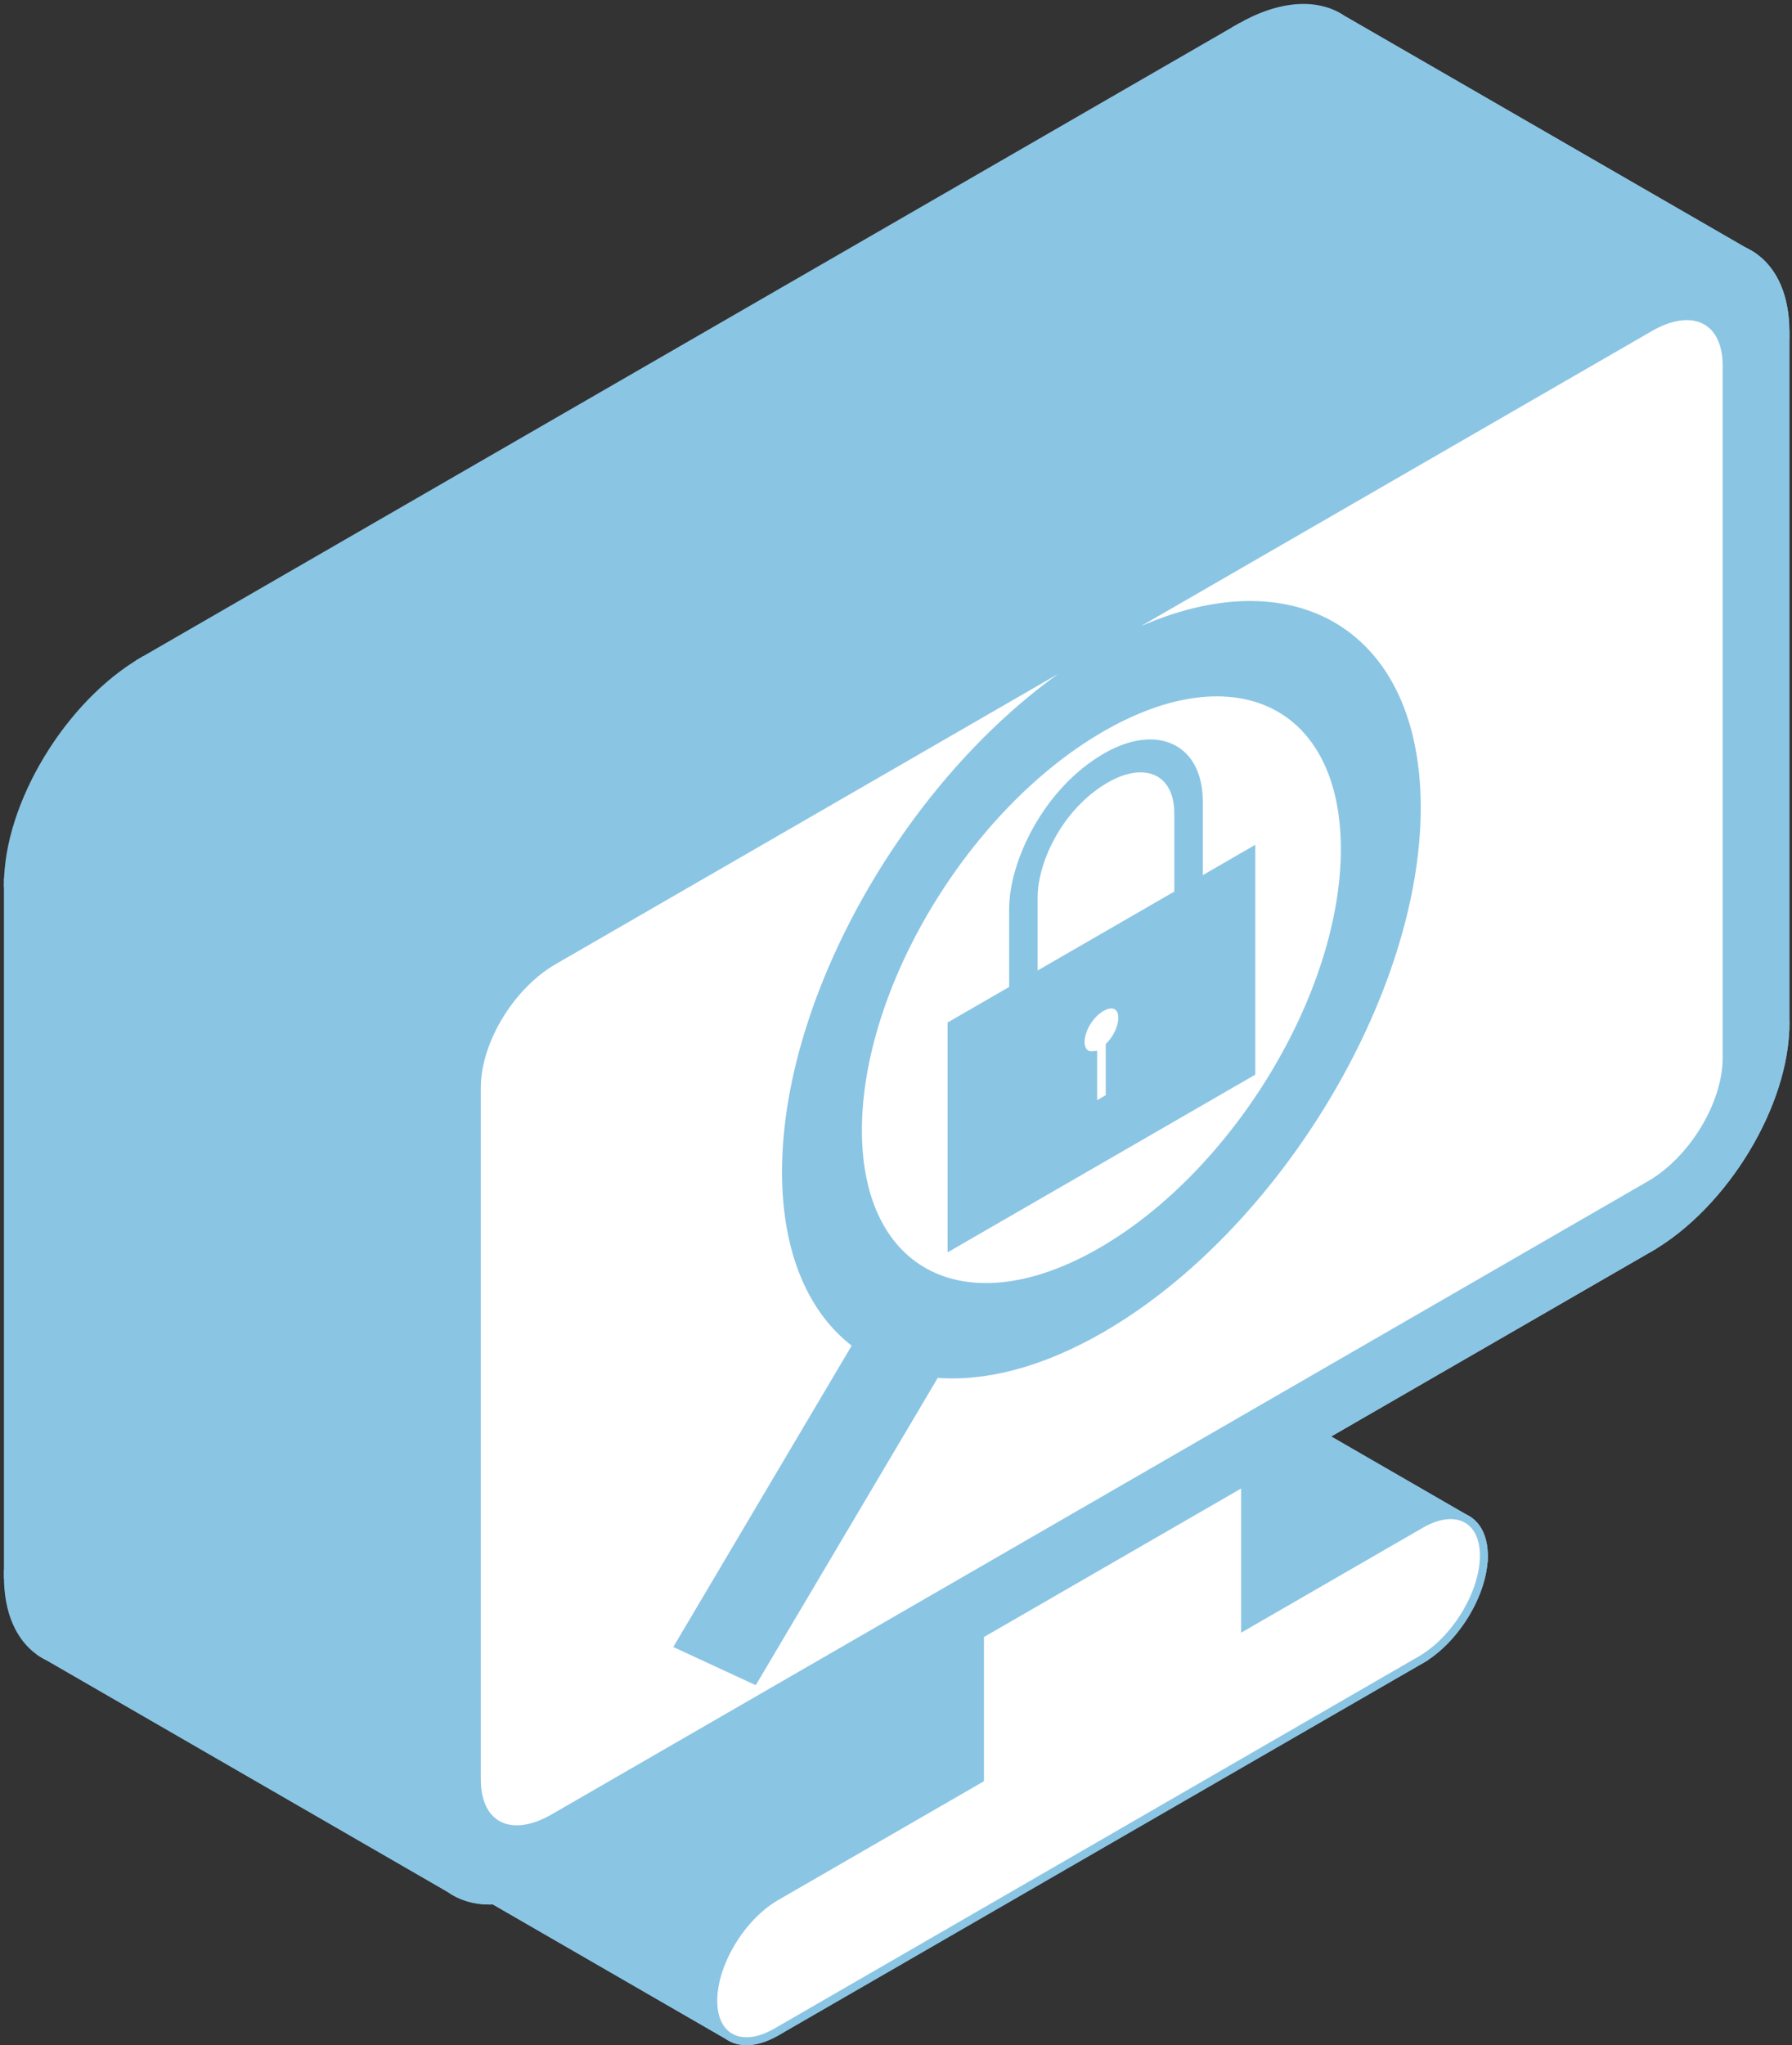 <svg width="227" height="259" viewBox="0 0 227 259" fill="none" xmlns="http://www.w3.org/2000/svg">
<rect x="0" y="0" width="227" height="259" fill="#333333" stroke="none"/>
<path fill-rule="evenodd" clip-rule="evenodd" d="M52.962 142.016V229.646L1 199.646V112.016L52.962 142.016Z" fill="#8BC5E4" stroke="#8BC5E4"/>
<path fill-rule="evenodd" clip-rule="evenodd" d="M70.126 238.196L124.14 207.011L72.179 177.011L18.165 208.196L70.126 238.196Z" fill="#8BC5E4" stroke="#8BC5E4"/>
<path fill-rule="evenodd" clip-rule="evenodd" d="M124.14 207.011V225.271L72.179 195.271V177.011L124.14 207.011Z" fill="#8BC5E4" stroke="#8BC5E4"/>
<path fill-rule="evenodd" clip-rule="evenodd" d="M124.14 225.271L98.333 240.171L46.371 210.171L72.179 195.271L124.14 225.271Z" fill="#8BC5E4" stroke="#8BC5E4"/>
<path fill-rule="evenodd" clip-rule="evenodd" d="M98.333 257.321L179.981 210.181L128.02 180.181L46.371 227.321L98.333 257.321Z" fill="#8BC5E4" stroke="#8BC5E4"/>
<path fill-rule="evenodd" clip-rule="evenodd" d="M179.981 193.031L157.716 205.886L105.754 175.886L128.02 163.031L179.981 193.031Z" fill="#8BC5E4" stroke="#8BC5E4"/>
<path fill-rule="evenodd" clip-rule="evenodd" d="M157.716 205.886V187.626L105.754 157.626V175.886L157.716 205.886Z" fill="#8BC5E4" stroke="#8BC5E4"/>
<path fill-rule="evenodd" clip-rule="evenodd" d="M157.716 187.626L208.985 158.026L157.023 128.026L105.754 157.626L157.716 187.626Z" fill="#8BC5E4" stroke="#8BC5E4"/>
<path fill-rule="evenodd" clip-rule="evenodd" d="M226.167 129.646V42.016L174.205 12.016V99.646L226.167 129.646Z" fill="#8BC5E4" stroke="#8BC5E4"/>
<path fill-rule="evenodd" clip-rule="evenodd" d="M208.985 33.486L70.126 113.656L18.165 83.656L157.023 3.486L208.985 33.486Z" fill="#8BC5E4" stroke="#8BC5E4"/>
<path fill-rule="evenodd" clip-rule="evenodd" d="M70.126 113.656V113.656L18.165 83.656V83.656L70.126 113.656Z" fill="#8BC5E4"/>
<path d="M70.126 113.656V113.656ZM70.126 113.656L18.165 83.656M18.165 83.656V83.656Z" stroke="#8BC5E4"/>
<path fill-rule="evenodd" clip-rule="evenodd" d="M70.126 121.666L208.985 41.496L157.023 11.496L18.165 91.666L70.126 121.666Z" fill="#8BC5E4" stroke="#8BC5E4"/>
<path fill-rule="evenodd" clip-rule="evenodd" d="M218.719 46.316V133.946L166.757 103.946V16.316L218.719 46.316Z" fill="#8BC5E4" stroke="#8BC5E4"/>
<path fill-rule="evenodd" clip-rule="evenodd" d="M208.985 150.026L70.126 230.196L18.165 200.196L157.023 120.026L208.985 150.026Z" fill="#8BC5E4" stroke="#8BC5E4"/>
<path fill-rule="evenodd" clip-rule="evenodd" d="M60.409 225.346V137.716L8.448 107.716V195.346L60.409 225.346Z" fill="#8BC5E4" stroke="#8BC5E4"/>
<path fill-rule="evenodd" clip-rule="evenodd" d="M70.126 121.666V121.666L18.165 91.666V91.666L70.126 121.666Z" fill="#8BC5E4"/>
<path d="M70.126 121.666V121.666ZM70.126 121.666L18.165 91.666M18.165 91.666V91.666Z" stroke="#8BC5E4"/>
<path fill-rule="evenodd" clip-rule="evenodd" d="M108.543 170.276L86 208.341L34.039 178.341L56.581 140.276L108.543 170.276Z" fill="#8BC5E4" stroke="#8BC5E4"/>
<path fill-rule="evenodd" clip-rule="evenodd" d="M86 208.341L95.535 212.756L43.574 182.756L34.039 178.341L86 208.341Z" fill="#8BC5E4" stroke="#8BC5E4"/>
<path fill-rule="evenodd" clip-rule="evenodd" d="M95.535 212.756L118.52 173.956L66.558 143.956L43.574 182.756L95.535 212.756Z" fill="#8BC5E4" stroke="#8BC5E4"/>
<path fill-rule="evenodd" clip-rule="evenodd" d="M139.512 82.396V82.396L87.55 52.396V52.396L139.512 82.396Z" fill="#8BC5E4"/>
<path d="M139.512 82.396V82.396ZM139.512 82.396L87.55 52.396M87.55 52.396V52.396Z" stroke="#8BC5E4"/>
<path fill-rule="evenodd" clip-rule="evenodd" d="M139.512 92.196V92.196L87.55 62.196V62.196L139.512 92.196Z" fill="#8BC5E4"/>
<path d="M139.512 92.196V92.196ZM139.512 92.196L87.55 62.196M87.55 62.196V62.196Z" stroke="#8BC5E4"/>
<path fill-rule="evenodd" clip-rule="evenodd" d="M128.332 115.111V125.271L76.37 95.271V85.111L128.332 115.111Z" fill="#8BC5E4" stroke="#8BC5E4"/>
<path fill-rule="evenodd" clip-rule="evenodd" d="M128.331 125.271L120.537 129.771L68.576 99.771L76.37 95.271L128.331 125.271Z" fill="#8BC5E4" stroke="#8BC5E4"/>
<path fill-rule="evenodd" clip-rule="evenodd" d="M120.537 129.771V157.721L68.576 127.721V99.771L120.537 129.771Z" fill="#8BC5E4" stroke="#8BC5E4"/>
<path fill-rule="evenodd" clip-rule="evenodd" d="M120.537 157.721L158.512 135.796L106.551 105.796L68.576 127.721L120.537 157.721Z" fill="#8BC5E4" stroke="#8BC5E4"/>
<path fill-rule="evenodd" clip-rule="evenodd" d="M158.513 135.796V107.846L106.551 77.846V105.796L158.513 135.796Z" fill="#8BC5E4" stroke="#8BC5E4"/>
<path fill-rule="evenodd" clip-rule="evenodd" d="M158.513 107.846L151.861 111.686L99.9 81.686L106.551 77.846L158.513 107.846Z" fill="#8BC5E4" stroke="#8BC5E4"/>
<path fill-rule="evenodd" clip-rule="evenodd" d="M151.861 111.686V101.526L99.9 71.526V81.686L151.861 111.686Z" fill="#8BC5E4" stroke="#8BC5E4"/>
<path fill-rule="evenodd" clip-rule="evenodd" d="M140.101 95.846V95.846L88.139 65.846V65.846L140.101 95.846Z" fill="#8BC5E4"/>
<path d="M140.101 95.846V95.846ZM140.101 95.846L88.139 65.846M88.139 65.846V65.846Z" stroke="#8BC5E4"/>
<path fill-rule="evenodd" clip-rule="evenodd" d="M149.255 103.031V113.191L97.293 83.191V73.031L149.255 103.031Z" fill="#8BC5E4" stroke="#8BC5E4"/>
<path fill-rule="evenodd" clip-rule="evenodd" d="M149.255 113.191L130.939 123.766L78.977 93.766L97.293 83.191L149.255 113.191Z" fill="#8BC5E4" stroke="#8BC5E4"/>
<path fill-rule="evenodd" clip-rule="evenodd" d="M130.939 123.766V113.606L78.977 83.606V93.766L130.939 123.766Z" fill="#8BC5E4" stroke="#8BC5E4"/>
<path fill-rule="evenodd" clip-rule="evenodd" d="M140.101 98.646V98.646L88.139 68.646V68.646L140.101 98.646Z" fill="#8BC5E4"/>
<path d="M140.101 98.646V98.646ZM140.101 98.646L88.139 68.646M88.139 68.646V68.646Z" stroke="#8BC5E4"/>
<path fill-rule="evenodd" clip-rule="evenodd" d="M140.568 132.416V138.976L88.607 108.976V102.416L140.568 132.416Z" fill="#8BC5E4" stroke="#8BC5E4"/>
<path fill-rule="evenodd" clip-rule="evenodd" d="M140.569 138.976L138.482 140.181L86.52 110.181L88.607 108.976L140.569 138.976Z" fill="#8BC5E4" stroke="#8BC5E4"/>
<path fill-rule="evenodd" clip-rule="evenodd" d="M138.482 140.181V133.621L86.52 103.621V110.181L138.482 140.181Z" fill="#8BC5E4" stroke="#8BC5E4"/>
<path fill-rule="evenodd" clip-rule="evenodd" d="M139.529 127.586V127.586L87.568 97.586V97.586L139.529 127.586Z" fill="#8BC5E4"/>
<path d="M139.529 127.586V127.586ZM139.529 127.586L87.568 97.586M87.568 97.586V97.586Z" stroke="#8BC5E4"/>
<path fill-rule="evenodd" clip-rule="evenodd" d="M70.126 113.656C60.687 119.106 52.962 131.866 52.962 142.016L1 112.016C1 101.866 8.725 89.106 18.165 83.656L70.126 113.656Z" fill="#8BC5E4" stroke="#8BC5E4"/>
<path fill-rule="evenodd" clip-rule="evenodd" d="M52.962 229.646C52.962 234.116 54.457 237.363 56.936 239.133L4.975 209.133C2.496 207.363 1 204.116 1 199.646L52.962 229.646Z" fill="#8BC5E4" stroke="#8BC5E4"/>
<path fill-rule="evenodd" clip-rule="evenodd" d="M56.936 239.133C60.091 241.386 64.84 241.248 70.126 238.196L18.165 208.196C12.878 211.248 8.13 211.386 4.975 209.133L56.936 239.133Z" fill="#8BC5E4" stroke="#8BC5E4"/>
<path fill-rule="evenodd" clip-rule="evenodd" d="M98.333 240.171C93.925 242.716 90.356 248.616 90.356 253.356L38.395 223.356C38.395 218.616 41.963 212.716 46.371 210.171L98.333 240.171Z" fill="#8BC5E4" stroke="#8BC5E4"/>
<path fill-rule="evenodd" clip-rule="evenodd" d="M90.356 253.356C90.356 255.437 91.047 256.947 92.197 257.769L40.235 227.769C39.086 226.947 38.395 225.437 38.395 223.356L90.356 253.356Z" fill="#8BC5E4" stroke="#8BC5E4"/>
<path fill-rule="evenodd" clip-rule="evenodd" d="M92.196 257.769C93.659 258.815 95.864 258.746 98.333 257.321L46.371 227.321C43.903 228.746 41.697 228.815 40.235 227.769L92.196 257.769Z" fill="#8BC5E4" stroke="#8BC5E4"/>
<path fill-rule="evenodd" clip-rule="evenodd" d="M179.982 210.181C184.39 207.636 187.966 201.731 187.966 197.001L136.005 167.001C136.005 171.731 132.428 177.636 128.02 180.181L179.982 210.181Z" fill="#8BC5E4" stroke="#8BC5E4"/>
<path fill-rule="evenodd" clip-rule="evenodd" d="M187.966 197.001C187.966 194.915 187.274 193.404 186.123 192.581L134.161 162.581C135.312 163.404 136.005 164.915 136.005 167.001L187.966 197.001Z" fill="#8BC5E4" stroke="#8BC5E4"/>
<path fill-rule="evenodd" clip-rule="evenodd" d="M186.123 192.581C184.658 191.535 182.45 191.605 179.982 193.031L128.02 163.031C130.489 161.605 132.696 161.535 134.161 162.581L186.123 192.581Z" fill="#8BC5E4" stroke="#8BC5E4"/>
<path fill-rule="evenodd" clip-rule="evenodd" d="M208.984 158.026C218.441 152.566 226.166 139.806 226.166 129.646L174.205 99.646C174.205 109.806 166.48 122.566 157.023 128.026L208.984 158.026Z" fill="#8BC5E4" stroke="#8BC5E4"/>
<path fill-rule="evenodd" clip-rule="evenodd" d="M226.167 42.016C226.167 37.55 224.671 34.305 222.191 32.537L170.229 2.537C172.71 4.305 174.205 7.55 174.205 12.016L226.167 42.016Z" fill="#8BC5E4" stroke="#8BC5E4"/>
<path fill-rule="evenodd" clip-rule="evenodd" d="M222.19 32.537C219.033 30.287 214.28 30.428 208.984 33.486L157.023 3.486C162.319 0.428 167.072 0.287 170.229 2.537L222.19 32.537Z" fill="#8BC5E4" stroke="#8BC5E4"/>
<path fill-rule="evenodd" clip-rule="evenodd" d="M208.984 41.496C211.822 39.858 214.34 39.642 216.104 40.636L164.143 10.636C162.379 9.642 159.86 9.858 157.023 11.496L208.984 41.496Z" fill="#8BC5E4" stroke="#8BC5E4"/>
<path fill-rule="evenodd" clip-rule="evenodd" d="M216.105 40.636C217.733 41.554 218.719 43.503 218.719 46.316L166.757 16.316C166.757 13.503 165.772 11.554 164.143 10.636L216.105 40.636Z" fill="#8BC5E4" stroke="#8BC5E4"/>
<path fill-rule="evenodd" clip-rule="evenodd" d="M218.719 133.946C218.719 139.806 214.44 146.876 208.984 150.026L157.023 120.026C162.479 116.876 166.757 109.806 166.757 103.946L218.719 133.946Z" fill="#8BC5E4" stroke="#8BC5E4"/>
<path fill-rule="evenodd" clip-rule="evenodd" d="M70.126 230.196C67.294 231.831 64.78 232.039 63.019 231.037L11.057 201.037C12.818 202.039 15.332 201.831 18.165 200.196L70.126 230.196Z" fill="#8BC5E4" stroke="#8BC5E4"/>
<path fill-rule="evenodd" clip-rule="evenodd" d="M63.018 231.037C61.393 230.113 60.409 228.159 60.409 225.346L8.448 195.346C8.448 198.159 9.431 200.113 11.057 201.037L63.018 231.037Z" fill="#8BC5E4" stroke="#8BC5E4"/>
<path fill-rule="evenodd" clip-rule="evenodd" d="M60.409 137.716C60.409 131.856 64.679 124.811 70.126 121.666L18.165 91.666C12.717 94.811 8.448 101.856 8.448 107.716L60.409 137.716Z" fill="#8BC5E4" stroke="#8BC5E4"/>
<path fill-rule="evenodd" clip-rule="evenodd" d="M139.512 82.396C117.506 95.101 99.562 124.741 99.562 148.391L47.601 118.391C47.601 94.741 65.545 65.101 87.55 52.396L139.512 82.396Z" fill="#8BC5E4" stroke="#8BC5E4"/>
<path fill-rule="evenodd" clip-rule="evenodd" d="M99.562 148.391C99.562 158.641 102.931 166.136 108.543 170.276L56.581 140.276C50.969 136.136 47.601 128.641 47.601 118.391L99.562 148.391Z" fill="#8BC5E4" stroke="#8BC5E4"/>
<path fill-rule="evenodd" clip-rule="evenodd" d="M118.52 173.956C124.625 174.501 131.822 172.706 139.512 168.266L87.551 138.266C79.86 142.706 72.664 144.501 66.558 143.956L118.52 173.956Z" fill="#8BC5E4" stroke="#8BC5E4"/>
<path fill-rule="evenodd" clip-rule="evenodd" d="M139.512 168.266C161.526 155.556 179.47 125.906 179.47 102.256L127.509 72.256C127.509 95.906 109.565 125.556 87.55 138.266L139.512 168.266Z" fill="#8BC5E4" stroke="#8BC5E4"/>
<path fill-rule="evenodd" clip-rule="evenodd" d="M179.471 102.256C179.471 91.85 175.997 84.295 170.231 80.181L118.269 50.181C124.035 54.295 127.509 61.85 127.509 72.256L179.471 102.256Z" fill="#8BC5E4" stroke="#8BC5E4"/>
<path fill-rule="evenodd" clip-rule="evenodd" d="M170.23 80.181C162.891 74.944 151.84 75.278 139.512 82.396L87.55 52.396C99.878 45.278 110.93 44.944 118.269 50.181L170.23 80.181Z" fill="#8BC5E4" stroke="#8BC5E4"/>
<path fill-rule="evenodd" clip-rule="evenodd" d="M139.512 92.196C148.397 87.066 156.38 86.45 161.997 89.623L110.036 59.623C104.419 56.45 96.435 57.066 87.55 62.196L139.512 92.196Z" fill="#8BC5E4" stroke="#8BC5E4"/>
<path fill-rule="evenodd" clip-rule="evenodd" d="M161.998 89.623C167.183 92.552 170.351 98.708 170.351 107.521L118.39 77.521C118.39 68.708 115.221 62.552 110.036 59.623L161.998 89.623Z" fill="#8BC5E4" stroke="#8BC5E4"/>
<path fill-rule="evenodd" clip-rule="evenodd" d="M170.351 107.521C170.351 125.881 156.598 148.601 139.512 158.466L87.55 128.466C104.637 118.601 118.389 95.881 118.389 77.521L170.351 107.521Z" fill="#8BC5E4" stroke="#8BC5E4"/>
<path fill-rule="evenodd" clip-rule="evenodd" d="M139.512 158.466C130.632 163.593 122.65 164.204 117.034 161.029L65.073 131.029C70.689 134.204 78.67 133.593 87.551 128.466L139.512 158.466Z" fill="#8BC5E4" stroke="#8BC5E4"/>
<path fill-rule="evenodd" clip-rule="evenodd" d="M117.034 161.029C111.85 158.097 108.682 151.939 108.682 143.126L56.72 113.126C56.72 121.939 59.889 128.097 65.073 131.029L117.034 161.029Z" fill="#8BC5E4" stroke="#8BC5E4"/>
<path fill-rule="evenodd" clip-rule="evenodd" d="M108.682 143.126C108.682 124.766 122.434 102.056 139.512 92.196L87.551 62.196C70.473 72.056 56.72 94.766 56.72 113.126L108.682 143.126Z" fill="#8BC5E4" stroke="#8BC5E4"/>
<path fill-rule="evenodd" clip-rule="evenodd" d="M140.101 95.846C132.618 100.166 128.332 109.241 128.332 115.111L76.37 85.111C76.37 79.241 80.657 70.166 88.139 65.846L140.101 95.846Z" fill="#8BC5E4" stroke="#8BC5E4"/>
<path fill-rule="evenodd" clip-rule="evenodd" d="M151.861 101.526C151.861 98.419 150.798 96.246 149.074 95.094L97.112 65.094C98.837 66.246 99.9 68.419 99.9 71.526L151.861 101.526Z" fill="#8BC5E4" stroke="#8BC5E4"/>
<path fill-rule="evenodd" clip-rule="evenodd" d="M149.074 95.094C146.879 93.629 143.612 93.818 140.101 95.846L88.139 65.846C91.65 63.818 94.917 63.629 97.112 65.094L149.074 95.094Z" fill="#8BC5E4" stroke="#8BC5E4"/>
<path fill-rule="evenodd" clip-rule="evenodd" d="M140.101 98.646C142.641 97.179 145.014 96.939 146.708 97.818L94.746 67.818C93.053 66.939 90.679 67.179 88.139 68.646L140.101 98.646Z" fill="#8BC5E4" stroke="#8BC5E4"/>
<path fill-rule="evenodd" clip-rule="evenodd" d="M146.708 97.818C148.271 98.63 149.255 100.395 149.255 103.031L97.293 73.031C97.293 70.395 96.31 68.63 94.747 67.818L146.708 97.818Z" fill="#8BC5E4" stroke="#8BC5E4"/>
<path fill-rule="evenodd" clip-rule="evenodd" d="M130.939 113.606C130.939 109.176 134.039 102.146 140.101 98.646L88.14 68.646C82.077 72.146 78.977 79.176 78.977 83.606L130.939 113.606Z" fill="#8BC5E4" stroke="#8BC5E4"/>
<path fill-rule="evenodd" clip-rule="evenodd" d="M139.529 127.586C140.286 127.149 140.968 127.099 141.448 127.371L89.486 97.371C89.006 97.099 88.324 97.149 87.568 97.586L139.529 127.586Z" fill="#8BC5E4" stroke="#8BC5E4"/>
<path fill-rule="evenodd" clip-rule="evenodd" d="M141.447 127.371C141.89 127.622 142.162 128.147 142.162 128.896L90.2 98.896C90.2 98.147 89.929 97.622 89.486 97.371L141.447 127.371Z" fill="#8BC5E4" stroke="#8BC5E4"/>
<path fill-rule="evenodd" clip-rule="evenodd" d="M142.162 128.896C142.162 130.016 141.538 131.406 140.568 132.416L88.607 102.416C89.577 101.406 90.2 100.016 90.2 98.896L142.162 128.896Z" fill="#8BC5E4" stroke="#8BC5E4"/>
<path fill-rule="evenodd" clip-rule="evenodd" d="M138.481 133.621C138.171 133.656 137.896 133.611 137.666 133.497L85.704 103.497C85.934 103.611 86.209 103.656 86.52 103.621L138.481 133.621Z" fill="#8BC5E4" stroke="#8BC5E4"/>
<path fill-rule="evenodd" clip-rule="evenodd" d="M137.666 133.497C137.176 133.256 136.888 132.702 136.888 131.941L84.926 101.941C84.926 102.702 85.215 103.256 85.704 103.497L137.666 133.497Z" fill="#8BC5E4" stroke="#8BC5E4"/>
<path fill-rule="evenodd" clip-rule="evenodd" d="M136.888 131.941C136.888 130.381 138.066 128.431 139.529 127.586L87.568 97.586C86.104 98.431 84.926 100.381 84.926 101.941L136.888 131.941Z" fill="#8BC5E4" stroke="#8BC5E4"/>
<path fill-rule="evenodd" clip-rule="evenodd" d="M70.126 121.666L208.985 41.496C214.441 38.346 218.719 40.456 218.719 46.316V133.946C218.719 139.806 214.441 146.876 208.985 150.026L70.126 230.196C64.679 233.341 60.409 231.206 60.409 225.346V137.716C60.409 131.856 64.679 124.811 70.126 121.666ZM99.562 148.391C99.562 124.741 117.506 95.101 139.512 82.396C161.526 69.686 179.47 78.606 179.47 102.256C179.47 125.906 161.526 155.556 139.512 168.266C131.822 172.706 124.625 174.501 118.52 173.956L95.535 212.756L86 208.341L108.543 170.276C102.931 166.136 99.562 158.641 99.562 148.391Z" fill="white"/>
<path fill-rule="evenodd" clip-rule="evenodd" d="M139.512 92.196C156.599 82.331 170.351 89.161 170.351 107.521C170.351 125.881 156.599 148.601 139.512 158.466C122.434 168.326 108.681 161.486 108.681 143.126C108.681 124.766 122.434 102.056 139.512 92.196ZM128.332 115.111C128.332 109.241 132.618 100.166 140.101 95.846C146.371 92.226 151.862 94.466 151.862 101.526V111.686L158.513 107.846V135.796L120.537 157.721V129.771L128.332 125.271V115.111Z" fill="white"/>
<path d="M140.101 98.646C144.985 95.826 149.255 97.541 149.255 103.031V113.191L130.938 123.766V113.606C130.938 109.176 134.039 102.146 140.101 98.646Z" fill="white"/>
<path d="M139.529 127.586C140.984 126.746 142.162 127.336 142.162 128.896C142.162 130.016 141.539 131.406 140.569 132.416V138.976L138.481 140.181V133.621C137.511 133.731 136.888 133.061 136.888 131.941C136.888 130.381 138.066 128.431 139.529 127.586Z" fill="white"/>
<path fill-rule="evenodd" clip-rule="evenodd" d="M52.961 142.016C52.961 131.866 60.686 119.106 70.126 113.656L208.985 33.486C218.442 28.026 226.167 31.866 226.167 42.016V129.646C226.167 139.806 218.442 152.566 208.985 158.026L157.716 187.626L124.14 207.011L70.126 238.196C60.686 243.646 52.961 239.806 52.961 229.646V142.016ZM208.985 41.496L70.126 121.666C64.679 124.811 60.409 131.856 60.409 137.716V225.346C60.409 231.206 64.679 233.341 70.126 230.196L208.985 150.026C214.441 146.876 218.719 139.806 218.719 133.946V46.316C218.719 40.456 214.441 38.346 208.985 41.496ZM99.562 148.391C99.562 124.741 117.506 95.101 139.512 82.396C161.526 69.686 179.47 78.606 179.47 102.256C179.47 125.906 161.526 155.556 139.512 168.266C131.822 172.706 124.625 174.501 118.52 173.956L95.535 212.756L86 208.341L108.543 170.276C102.931 166.136 99.562 158.641 99.562 148.391ZM170.351 107.521C170.351 89.161 156.599 82.331 139.512 92.196C122.434 102.056 108.681 124.766 108.681 143.126C108.681 161.486 122.434 168.326 139.512 158.466C156.599 148.601 170.351 125.881 170.351 107.521ZM128.332 115.111C128.332 109.241 132.618 100.166 140.101 95.846C146.371 92.226 151.862 94.466 151.862 101.526V111.686L158.513 107.846V135.796L120.537 157.721V129.771L128.332 125.271V115.111ZM149.255 103.031C149.255 97.541 144.985 95.826 140.101 98.646C134.039 102.146 130.938 109.176 130.938 113.606V123.766L149.255 113.191V103.031ZM142.162 128.896C142.162 127.336 140.984 126.746 139.529 127.586C138.066 128.431 136.888 130.381 136.888 131.941C136.888 133.061 137.511 133.731 138.481 133.621V140.181L140.569 138.976V132.416C141.539 131.406 142.162 130.016 142.162 128.896Z" fill="#8BC5E4"/>
<path d="M124.14 207.011V225.271L98.332 240.171C93.924 242.716 90.356 248.616 90.356 253.356C90.356 258.086 93.924 259.866 98.332 257.321L179.981 210.181C184.389 207.636 187.966 201.731 187.966 197.001C187.966 192.261 184.389 190.486 179.981 193.031L157.716 205.886V187.626L124.14 207.011Z" fill="white"/>
<path d="M124.14 207.011L70.126 238.196C60.686 243.646 52.961 239.806 52.961 229.646V142.016C52.961 131.866 60.686 119.106 70.126 113.656L208.985 33.486C218.442 28.026 226.167 31.866 226.167 42.016V129.646C226.167 139.806 218.442 152.566 208.985 158.026L157.716 187.626M124.14 207.011V225.271L98.332 240.171C93.924 242.716 90.356 248.616 90.356 253.356C90.356 258.086 93.924 259.866 98.332 257.321L179.981 210.181C184.389 207.636 187.966 201.731 187.966 197.001C187.966 192.261 184.389 190.486 179.981 193.031L157.716 205.886V187.626M124.14 207.011L157.716 187.626M70.126 121.666L208.985 41.496C214.441 38.346 218.719 40.456 218.719 46.316V133.946C218.719 139.806 214.441 146.876 208.985 150.026L70.126 230.196C64.679 233.341 60.409 231.206 60.409 225.346V137.716C60.409 131.856 64.679 124.811 70.126 121.666ZM139.512 82.396C117.506 95.101 99.562 124.741 99.562 148.391C99.562 158.641 102.931 166.136 108.543 170.276L86 208.341L95.535 212.756L118.52 173.956C124.625 174.501 131.822 172.706 139.512 168.266C161.526 155.556 179.47 125.906 179.47 102.256C179.47 78.606 161.526 69.686 139.512 82.396ZM139.512 92.196C156.599 82.331 170.351 89.161 170.351 107.521C170.351 125.881 156.599 148.601 139.512 158.466C122.434 168.326 108.681 161.486 108.681 143.126C108.681 124.766 122.434 102.056 139.512 92.196ZM140.101 95.846C132.618 100.166 128.332 109.241 128.332 115.111V125.271L120.537 129.771V157.721L158.513 135.796V107.846L151.862 111.686V101.526C151.862 94.466 146.371 92.226 140.101 95.846ZM140.101 98.646C144.985 95.826 149.255 97.541 149.255 103.031V113.191L130.938 123.766V113.606C130.938 109.176 134.039 102.146 140.101 98.646ZM139.529 127.586C140.984 126.746 142.162 127.336 142.162 128.896C142.162 130.016 141.539 131.406 140.569 132.416V138.976L138.481 140.181V133.621C137.511 133.731 136.888 133.061 136.888 131.941C136.888 130.381 138.066 128.431 139.529 127.586Z" stroke="#8BC5E4"/>
</svg>
